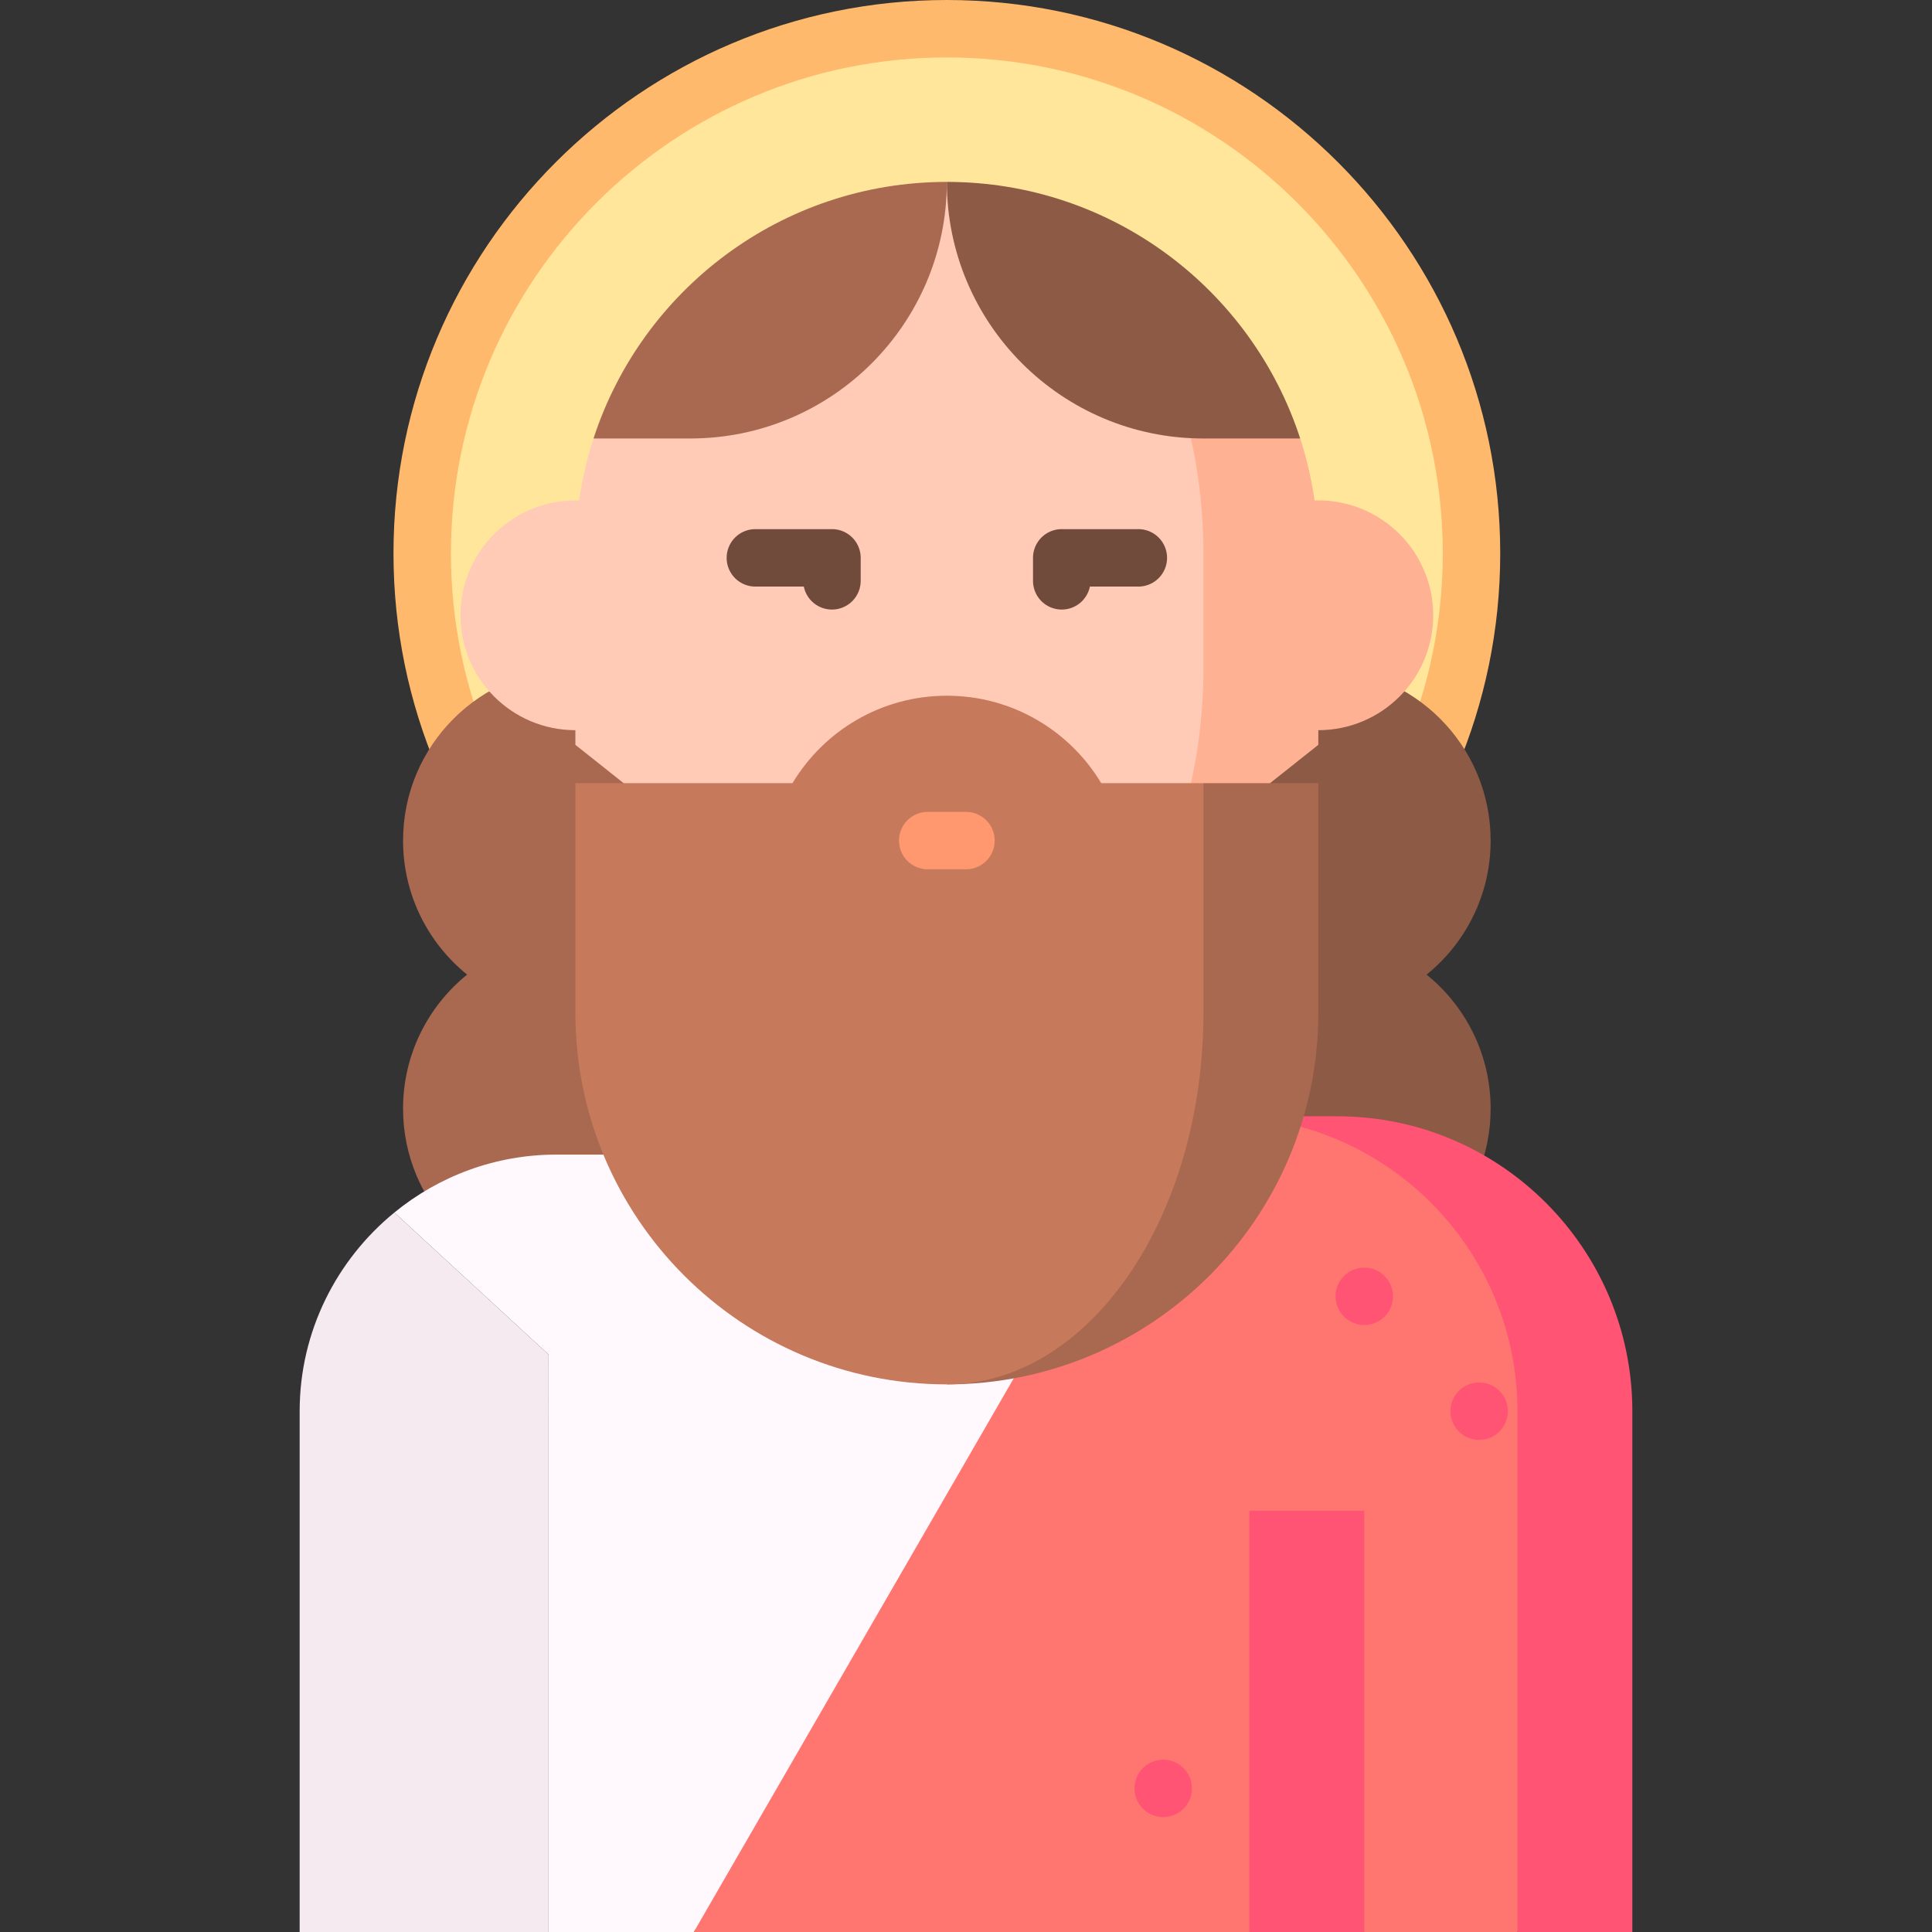 <svg xmlns="http://www.w3.org/2000/svg" viewBox="0 0 512 512"><rect x="0" y="0" width="512" height="512" fill="#333333" stroke="none"/><circle cx="250.926" cy="146.648" r="139.037" fill="#ffe69b"/><path d="M250.926 293.296c-80.863 0-146.648-65.786-146.648-146.648S170.063 0 250.926 0s146.648 65.786 146.648 146.648-65.786 146.648-146.648 146.648zm0-278.073c-72.468 0-131.425 58.958-131.425 131.425s58.958 131.425 131.425 131.425 131.425-58.958 131.425-131.425S323.393 15.223 250.926 15.223z" fill="#ffb96c"/><path d="M378.061 258.283c10.352-8.373 16.976-21.17 16.976-35.52 0-25.222-20.447-45.669-45.669-45.669h-30.446l-40.595 162.379h71.041c25.222 0 45.669-20.447 45.669-45.669 0-14.35-6.624-27.148-16.976-35.521z" fill="#8d5a46"/><path d="M152.484 177.094c-25.222 0-45.669 20.447-45.669 45.669 0 14.35 6.624 27.148 16.976 35.52-10.352 8.373-16.976 21.17-16.976 35.52 0 25.222 20.447 45.669 45.669 45.669h166.438V177.094H152.484z" fill="#a96950"/><path d="M152.484 132.615c-16.815 0-30.446 13.632-30.446 30.446 0 16.815 13.631 30.446 30.446 30.446h98.442v-60.892h-98.442z" fill="#ffcbb7"/><g fill="#ffb193"><path d="M349.368 132.615h-98.442v60.892h98.442c16.815 0 30.446-13.631 30.446-30.446s-13.631-30.446-30.446-30.446z"/><path d="M344.561 116.202l-93.636-67.996v227.33l98.442-78.145v-50.743a98.316 98.316 0 00-4.806-30.446z"/></g><path d="M250.926 48.206l-93.636 67.996a98.336 98.336 0 00-4.806 30.446v50.743l98.442 78.145c37.553 0 67.996-44.074 67.996-98.442v-30.446c0-54.368-30.443-98.442-67.996-98.442z" fill="#ffcbb7"/><path d="M250.926 48.206c0 37.553 30.443 67.996 67.996 67.996h25.64c-12.825-39.465-49.896-67.996-93.636-67.996z" fill="#8d5a46"/><path d="M250.926 48.206c-43.741 0-80.812 28.531-93.636 67.996h25.64c37.553 0 67.996-30.443 67.996-67.996z" fill="#a96950"/><path d="M220.48 161.538a7.613 7.613 0 01-7.459-6.089h-12.838a7.61 7.61 0 01-7.611-7.611 7.61 7.61 0 017.611-7.611h20.297a7.61 7.61 0 017.611 7.611v6.089a7.61 7.61 0 01-7.611 7.611zm60.892 0a7.61 7.61 0 01-7.612-7.611v-6.089a7.61 7.61 0 017.612-7.611h20.297a7.61 7.61 0 017.612 7.611 7.61 7.61 0 01-7.612 7.611h-12.838a7.613 7.613 0 01-7.459 6.089z" fill="#704b3c"/><path d="M147.409 305.982c-16.232 0-31.178 5.77-42.901 15.352l40.872 37.64V512h38.483L344.43 305.982H147.409z" fill="#fff9fd"/><path d="M104.508 321.334c-15.288 12.496-25.095 31.478-25.095 52.644V512h65.966V358.974l-40.871-37.64z" fill="#f5eaf0"/><path fill="#fff9fd" d="M331.1 512h30.446l-15.223-30.446z"/><path d="M354.442 295.833h-30.446L402.141 512h30.446V373.978c0-43.089-35.056-78.145-78.145-78.145z" fill="#ff5474"/><path d="M323.996 295.833h-15.223L183.862 512H331.1l15.223-30.446L361.546 512h40.595V373.978c0-43.089-35.056-78.145-78.145-78.145z" fill="#ff7671"/><g fill="#ff5474"><circle cx="308.266" cy="473.943" r="7.611"/><path d="M331.1 400.365h30.446V512H331.1z"/></g><path d="M318.922 207.54l-67.996 159.334c54.368 0 98.442-44.074 98.442-98.442V207.54h-30.446z" fill="#a96950"/><path d="M318.922 268.432V207.54h-27.087c-8.34-13.879-23.539-23.167-40.909-23.167s-32.569 9.289-40.909 23.167h-57.533v60.892c0 54.368 44.074 98.442 98.442 98.442 37.553 0 67.996-44.073 67.996-98.442z" fill="#c6795b"/><path d="M256 230.375h-10.149c-4.205 0-7.611-3.407-7.611-7.611s3.407-7.611 7.611-7.611H256c4.205 0 7.612 3.407 7.612 7.611s-3.407 7.611-7.612 7.611z" fill="#ff976f"/><g fill="#ff5474"><circle cx="361.546" cy="343.532" r="7.611"/><circle cx="391.992" cy="373.978" r="7.611"/></g></svg>
